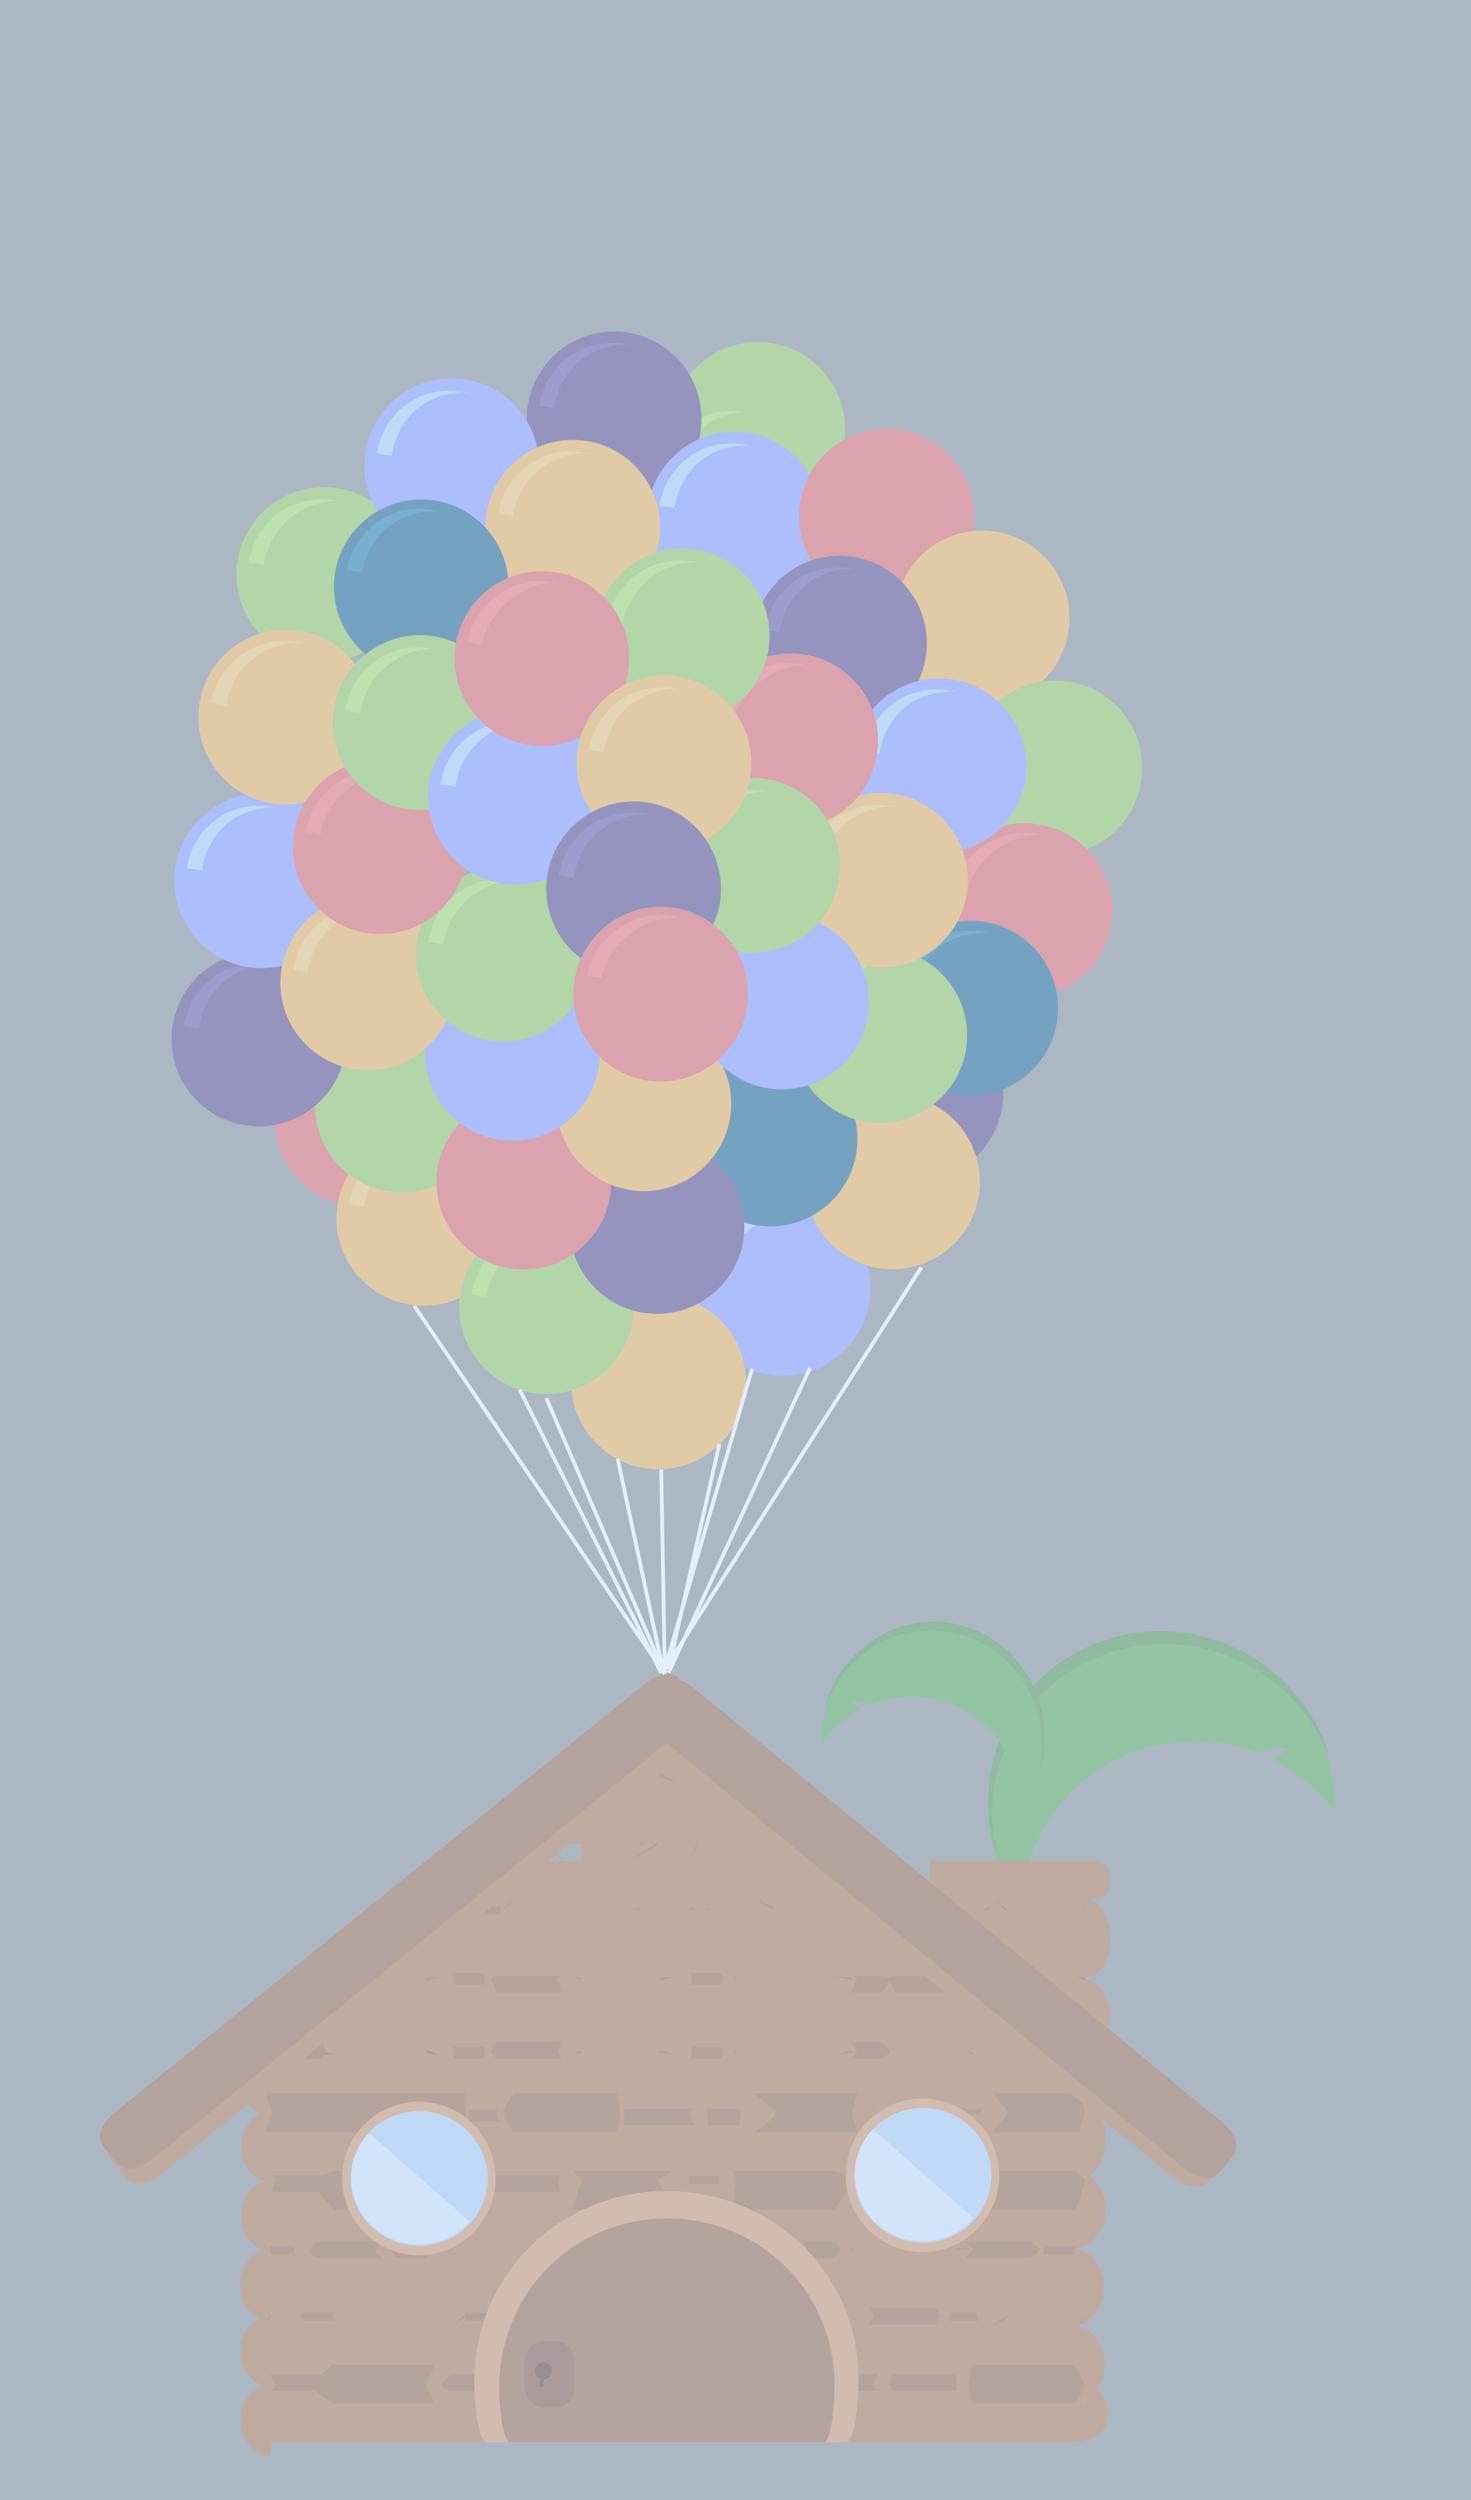 <?xml version="1.0" encoding="utf-8"?>
<!-- Generator: Adobe Illustrator 15.1.0, SVG Export Plug-In . SVG Version: 6.00 Build 0)  -->
<!DOCTYPE svg PUBLIC "-//W3C//DTD SVG 1.1//EN" "http://www.w3.org/Graphics/SVG/1.1/DTD/svg11.dtd">
<svg version="1.1" id="Layer_1" xmlns="http://www.w3.org/2000/svg" xmlns:xlink="http://www.w3.org/1999/xlink" x="0px" y="0px"
	 width="37.963px" height="64.493px" viewBox="0 0 37.963 64.493" enable-background="new 0 0 37.963 64.493" xml:space="preserve">
<rect x="0" y="0" width="37.963" height="64.493" fill="#808080" stroke="none"/>
<circle fill="#492F72" cx="23.638" cy="28.208" r="2.253"/>
<path fill="#5D4191" d="M24.064,26.298c-0.062-0.016-0.129-0.017-0.193-0.026c-1.037-0.151-1.997,0.526-2.166,1.604l0.387,0.057
	C22.259,26.854,23.104,26.255,24.064,26.298z"/>
<circle fill="#EA534C" cx="9.342" cy="28.871" r="2.254"/>
<path fill="#FF6260" d="M9.795,26.952c-0.062-0.017-0.127-0.025-0.191-0.036c-1.037-0.165-2.013,0.554-2.186,1.571l0.386,0.061
	C7.961,27.625,8.834,26.897,9.795,26.952z"/>
<circle fill="#F9AC3D" cx="10.936" cy="31.43" r="2.254"/>
<path fill="#FFC556" d="M11.387,29.519c-0.062-0.016-0.127-0.021-0.192-0.031c-1.036-0.165-2.013,0.558-2.185,1.574l0.386,0.062
	C9.566,30.106,10.426,29.464,11.387,29.519z"/>
<circle fill="#8190FF" cx="20.209" cy="33.235" r="2.254"/>
<path fill="#AECEF4" d="M20.635,31.325c-0.062-0.016-0.128-0.017-0.192-0.026c-1.038-0.152-1.998,0.526-2.166,1.604l0.386,0.057
	C18.83,31.882,19.674,31.282,20.635,31.325z"/>
<circle fill="#F9AC3D" cx="16.994" cy="35.648" r="2.254"/>
<circle fill="#8DC73F" cx="14.104" cy="33.709" r="2.254"/>
<path fill="#A9E250" d="M14.528,31.809c-0.063-0.016-0.13-0.012-0.194-0.021c-1.038-0.152-1.998,0.531-2.166,1.609l0.386,0.057
	C12.705,32.484,13.566,31.766,14.528,31.809z"/>
<circle fill="#8DC73F" cx="19.555" cy="11.077" r="2.254"/>
<path fill="#A9E250" d="M19.279,10.634c-0.054-0.013-0.111-0.01-0.166-0.018c-0.892-0.13-1.717,0.457-1.861,1.382l0.332,0.049
	C17.714,11.214,18.453,10.597,19.279,10.634z"/>
<circle fill="#492F72" cx="15.848" cy="10.806" r="2.255"/>
<path fill="#5D4191" d="M16.275,8.896c-0.063-0.016-0.129-0.017-0.193-0.026c-1.038-0.152-1.998,0.526-2.166,1.604l0.385,0.057
	C14.469,9.453,15.313,8.854,16.275,8.896z"/>
<circle fill="#8DC73F" cx="8.357" cy="14.821" r="2.254"/>
<path fill="#A9E250" d="M8.781,12.921c-0.062-0.016-0.129-0.012-0.194-0.021c-1.038-0.151-1.998,0.532-2.166,1.61l0.386,0.057
	C6.958,13.596,7.82,12.878,8.781,12.921z"/>
<circle fill="#8190FF" cx="18.95" cy="13.392" r="2.254"/>
<path fill="#AECEF4" d="M19.398,11.492c-0.062-0.017-0.128-0.017-0.192-0.027c-1.036-0.165-1.999,0.471-2.187,1.58l0.386,0.061
	C17.592,11.997,18.438,11.437,19.398,11.492z"/>
<circle fill="#EA534C" cx="22.875" cy="13.315" r="2.254"/>
<circle fill="#F9AC3D" cx="25.345" cy="15.942" r="2.254"/>
<circle fill="#8DC73F" cx="27.226" cy="19.806" r="2.254"/>
<circle fill="#F9AC3D" cx="23.034" cy="30.487" r="2.254"/>
<circle fill="#05507A" cx="19.875" cy="29.383" r="2.254"/>
<circle fill="#8DC73F" cx="10.379" cy="28.508" r="2.254"/>
<circle fill="#492F72" cx="16.957" cy="31.639" r="2.254"/>
<circle fill="#EA534C" cx="13.518" cy="30.496" r="2.254"/>
<circle fill="#F9AC3D" cx="16.616" cy="28.474" r="2.254"/>
<circle fill="#492F72" cx="6.68" cy="26.802" r="2.254"/>
<path fill="#5D4191" d="M7.106,24.893c-0.062-0.016-0.128-0.017-0.193-0.026c-1.038-0.152-1.997,0.526-2.165,1.604l0.385,0.057
	C5.301,25.449,6.145,24.85,7.106,24.893z"/>
<circle fill="#8190FF" cx="13.226" cy="27.174" r="2.253"/>
<circle fill="#8190FF" cx="6.753" cy="22.721" r="2.254"/>
<path fill="#AECEF4" d="M7.201,20.832c-0.062-0.017-0.129-0.011-0.194-0.021c-1.036-0.165-2,0.477-2.187,1.585l0.385,0.061
	C5.392,21.348,6.24,20.777,7.201,20.832z"/>
<circle fill="#EA534C" cx="26.449" cy="23.493" r="2.254"/>
<path fill="#FF6260" d="M26.905,21.55c-0.062-0.017-0.124-0.037-0.189-0.048c-1.036-0.164-2.025,0.635-2.183,1.559l0.385,0.062
	C25.061,22.291,25.944,21.495,26.905,21.55z"/>
<circle fill="#F9AC3D" cx="7.375" cy="18.5" r="2.254"/>
<path fill="#FFC556" d="M7.826,16.589c-0.062-0.016-0.127-0.021-0.193-0.031c-1.035-0.165-2.012,0.558-2.184,1.574l0.385,0.062
	C6.006,17.177,6.865,16.535,7.826,16.589z"/>
<circle fill="#8190FF" cx="11.658" cy="12.013" r="2.254"/>
<path fill="#AECEF4" d="M12.104,10.127c-0.062-0.017-0.13-0.009-0.194-0.019c-1.036-0.165-2,0.479-2.188,1.587l0.386,0.061
	C10.295,10.648,11.144,10.073,12.104,10.127z"/>
<circle fill="#492F72" cx="21.667" cy="16.591" r="2.254"/>
<path fill="#5D4191" d="M22.094,14.681c-0.062-0.016-0.129-0.017-0.193-0.026c-1.037-0.152-1.998,0.526-2.166,1.604l0.387,0.057
	C20.288,15.238,21.133,14.638,22.094,14.681z"/>
<circle fill="#8190FF" cx="24.235" cy="19.755" r="2.254"/>
<path fill="#AECEF4" d="M24.686,17.844c-0.062-0.016-0.127-0.021-0.192-0.031c-1.036-0.165-1.998,0.466-2.185,1.575l0.385,0.061
	C22.88,18.339,23.726,17.789,24.686,17.844z"/>
<circle fill="#05507A" cx="25.051" cy="26.007" r="2.254"/>
<path fill="#0A6F9B" d="M25.506,24.071c-0.062-0.016-0.126-0.033-0.191-0.044c-1.035-0.165-2.01,0.546-2.182,1.562l0.385,0.061
	C23.689,24.634,24.545,24.017,25.506,24.071z"/>
<circle fill="#8DC73F" cx="22.705" cy="26.71" r="2.254"/>
<path fill="#A9E250" d="M23.13,24.811c-0.063-0.016-0.128-0.012-0.194-0.021c-1.037-0.152-1.998,0.532-2.166,1.61l0.386,0.056
	C21.308,25.485,22.168,24.768,23.13,24.811z"/>
<circle fill="#F9AC3D" cx="22.724" cy="22.706" r="2.254"/>
<path fill="#FFC556" d="M23.172,20.812c-0.062-0.016-0.129-0.013-0.193-0.023c-1.036-0.165-2,0.475-2.186,1.583l0.385,0.061
	C21.363,21.324,22.211,20.758,23.172,20.812z"/>
<circle fill="#F9AC3D" cx="9.49" cy="25.354" r="2.254"/>
<path fill="#FFC556" d="M9.939,23.456c-0.062-0.016-0.129-0.014-0.194-0.024c-1.036-0.165-1.999,0.473-2.186,1.582l0.386,0.061
	C8.131,23.965,8.979,23.402,9.939,23.456z"/>
<circle fill="#8190FF" cx="20.174" cy="25.847" r="2.254"/>
<path fill="#AECEF4" d="M20.118,23.65c-0.062-0.016-0.128-0.014-0.193-0.025c-1.036-0.164-1.999,0.473-2.186,1.582l0.385,0.062
	C18.311,24.16,19.158,23.596,20.118,23.65z"/>
<circle fill="#EA534C" cx="20.407" cy="19.109" r="2.254"/>
<path fill="#FF6260" d="M20.863,17.17c-0.062-0.017-0.125-0.035-0.19-0.045c-1.036-0.165-2.011,0.544-2.183,1.561l0.385,0.062
	C19.018,17.916,19.902,17.116,20.863,17.17z"/>
<circle fill="#8DC73F" cx="19.425" cy="22.323" r="2.254"/>
<path fill="#A9E250" d="M19.85,20.423c-0.062-0.016-0.128-0.012-0.193-0.021c-1.038-0.152-1.998,0.532-2.166,1.61l0.387,0.057
	C18.027,21.098,18.889,20.381,19.85,20.423z"/>
<circle fill="#8DC73F" cx="12.986" cy="24.614" r="2.254"/>
<path fill="#A9E250" d="M13.411,22.714c-0.062-0.016-0.129-0.012-0.194-0.021c-1.037-0.152-1.998,0.532-2.166,1.61l0.385,0.057
	C11.588,23.389,12.449,22.671,13.411,22.714z"/>
<circle fill="#EA534C" cx="9.812" cy="21.844" r="2.253"/>
<path fill="#FF6260" d="M10.264,19.925c-0.062-0.017-0.127-0.025-0.192-0.035c-1.036-0.165-2.013,0.554-2.184,1.571l0.385,0.061
	C8.429,20.598,9.303,19.871,10.264,19.925z"/>
<circle fill="#F9AC3D" cx="14.781" cy="13.602" r="2.254"/>
<path fill="#FFC556" d="M15.232,11.692c-0.062-0.016-0.128-0.02-0.193-0.03c-1.035-0.165-2.013,0.559-2.185,1.575l0.385,0.061
	C13.411,12.282,14.271,11.638,15.232,11.692z"/>
<circle fill="#8DC73F" cx="17.605" cy="16.4" r="2.255"/>
<path fill="#A9E250" d="M18.029,14.501c-0.062-0.016-0.129-0.012-0.193-0.021c-1.038-0.152-1.998,0.532-2.168,1.609l0.388,0.057
	C16.207,15.175,17.068,14.458,18.029,14.501z"/>
<circle fill="#05507A" cx="10.871" cy="15.139" r="2.254"/>
<path fill="#0A6F9B" d="M11.327,13.195c-0.062-0.017-0.126-0.038-0.189-0.049c-1.036-0.164-2.011,0.542-2.183,1.558l0.386,0.061
	C9.512,13.749,10.366,13.141,11.327,13.195z"/>
<circle fill="#8DC73F" cx="10.842" cy="18.64" r="2.254"/>
<path fill="#A9E250" d="M11.268,16.74c-0.062-0.016-0.129-0.012-0.194-0.021c-1.038-0.151-1.999,0.532-2.166,1.61l0.386,0.057
	C9.444,17.415,10.306,16.697,11.268,16.74z"/>
<circle fill="#8190FF" cx="13.304" cy="20.564" r="2.254"/>
<path fill="#AECEF4" d="M13.73,18.654c-0.062-0.016-0.129-0.017-0.193-0.026c-1.037-0.151-1.997,0.527-2.165,1.604l0.386,0.057
	C11.926,19.211,12.77,18.612,13.73,18.654z"/>
<circle fill="#EA534C" cx="13.984" cy="16.988" r="2.254"/>
<path fill="#FF6260" d="M14.416,15.042c-0.062-0.016-0.125-0.035-0.191-0.044c-1.037-0.152-2.01,0.617-2.162,1.586l0.385,0.057
	C12.584,15.779,13.455,15,14.416,15.042z"/>
<circle fill="#F9AC3D" cx="17.134" cy="19.68" r="2.254"/>
<path fill="#FFC556" d="M17.561,17.775c-0.063-0.016-0.129-0.014-0.194-0.023c-1.038-0.152-1.999,0.529-2.167,1.607l0.387,0.057
	C15.754,18.338,16.598,17.733,17.561,17.775z"/>
<circle fill="#492F72" cx="16.353" cy="22.927" r="2.254"/>
<path fill="#5D4191" d="M16.779,21.017C16.717,21.001,16.65,21,16.586,20.99c-1.037-0.151-1.997,0.527-2.165,1.604l0.386,0.057
	C14.974,21.573,15.818,20.974,16.779,21.017z"/>
<circle fill="#EA534C" cx="17.05" cy="25.645" r="2.254"/>
<path fill="#FF6260" d="M17.509,23.682c-0.062-0.016-0.124-0.047-0.188-0.057c-1.035-0.165-2.023,0.625-2.18,1.549l0.385,0.061
	C15.668,24.403,16.548,23.628,17.509,23.682z"/>
<line fill="none" stroke="#FFFFFF" stroke-width="0.098" x1="10.693" y1="33.692" x2="17.158" y2="43.187"/>
<line fill="none" stroke="#FFFFFF" stroke-width="0.098" x1="14.098" y1="36.065" x2="17.064" y2="42.968"/>
<line fill="none" stroke="#FFFFFF" stroke-width="0.098" x1="17.064" y1="37.908" x2="17.158" y2="43.155"/>
<line fill="none" stroke="#FFFFFF" stroke-width="0.098" x1="20.906" y1="35.285" x2="17.252" y2="43.155"/>
<line fill="none" stroke="#FFFFFF" stroke-width="0.098" x1="23.779" y1="32.692" x2="17.158" y2="43.062"/>
<line fill="none" stroke="#FFFFFF" stroke-width="0.098" x1="13.411" y1="35.848" x2="17.064" y2="43.155"/>
<line fill="none" stroke="#FFFFFF" stroke-width="0.098" x1="18.564" y1="37.252" x2="17.252" y2="43.062"/>
<line fill="none" stroke="#FFFFFF" stroke-width="0.098" x1="19.407" y1="35.316" x2="17.127" y2="43.155"/>
<line fill="none" stroke="#FFFFFF" stroke-width="0.098" x1="15.94" y1="37.627" x2="17.127" y2="43.155"/>
<g>
	<path fill="#47A036" d="M33.041,43.326c0.975,0.926,1.445,2.181,1.404,3.42c-0.154-0.207-0.328-0.405-0.521-0.59
		c-0.328-0.312-0.691-0.564-1.075-0.758c0.071-0.067,0.151-0.127,0.241-0.177c0.059-0.032,0.118-0.059,0.178-0.079
		c-0.268-0.092-0.575-0.076-0.855,0.062c-1.637-0.621-3.551-0.251-4.824,1.09c-0.78,0.82-1.184,1.861-1.219,2.914
		c-1.275-1.721-1.179-4.15,0.337-5.744C28.404,41.677,31.241,41.615,33.041,43.326z"/>
	<path fill="#3F8930" d="M31.936,42.823c-2.265-1.032-4.924-0.064-5.938,2.161c-0.436,0.956-0.496,1.988-0.244,2.938
		c-0.363-1.036-0.346-2.201,0.142-3.271c1.014-2.226,3.671-3.193,5.938-2.161c1.226,0.559,2.084,1.587,2.455,2.767
		c-0.007-0.005-0.015-0.011-0.023-0.016C33.846,44.209,33.04,43.326,31.936,42.823z"/>
	<path fill="#47A036" d="M22.096,42.684c-0.629,0.631-0.934,1.485-0.906,2.329c0.1-0.142,0.212-0.275,0.337-0.401
		c0.212-0.212,0.446-0.385,0.692-0.517c-0.045-0.046-0.097-0.086-0.155-0.12c-0.037-0.021-0.075-0.039-0.114-0.055
		c0.173-0.062,0.371-0.051,0.553,0.043c1.057-0.422,2.292-0.17,3.113,0.742c0.504,0.559,0.765,1.268,0.787,1.984
		c0.823-1.171,0.76-2.825-0.218-3.911C25.088,41.561,23.258,41.52,22.096,42.684z"/>
	<path fill="#3F8930" d="M22.809,42.342c1.463-0.703,3.179-0.045,3.833,1.471c0.281,0.651,0.319,1.355,0.157,2.002
		c0.235-0.707,0.223-1.5-0.092-2.229c-0.653-1.516-2.369-2.174-3.832-1.471c-0.791,0.38-1.346,1.08-1.585,1.884
		c0.005-0.004,0.01-0.007,0.015-0.011C21.576,43.285,22.097,42.684,22.809,42.342z"/>
	<path fill="#AB652D" d="M28.041,48C28.031,48,28,48,28,48l0,0h-4v0.902l-0.131-0.062L22.759,48H12v-0.436
		c0-0.01-0.135-0.015-0.172-0.015c-0.34,0-0.637,0.409-0.637,0.914s0.309,0.914,0.646,0.914c0.037,0,0.162-0.005,0.162-0.015V50h16
		v-1c0,0,0.033,0,0.043,0c0.338,0,0.609,0.001,0.609-0.5S28.38,48,28.041,48z"/>
	<g>
		<path fill="#AB652D" d="M20.355,48l-2.156-3H15v0.357c-1-0.011-0.297-0.017-0.326-0.017c-0.275,0-0.6,0.501-0.6,1.118
			s0.373,1.117,0.649,1.117c0.028,0-0.724-0.006,0.276-0.017V48H20.355z"/>
	</g>
	<path fill="#AB652D" d="M7.002,54.455C7.049,54.455,7,54.461,7,54.47V54h21l0,0c0,0-0.271,0-0.26,0
		c0.432,0,0.797,0.641,0.797,1.142s-0.211,1.025-0.643,1.025c-0.012,0,0.105,0.116,0.105,0.116V57H7v-0.73
		c0,0.009,0.049,0.015,0.002,0.015c-0.432,0-0.783-0.409-0.783-0.915C6.219,54.865,6.57,54.455,7.002,54.455z"/>
	<path fill="#AB652D" d="M7.002,56.243C7.049,56.243,7,56.248,7,56.257V56h21l0,0c0,0-0.271,0-0.26,0c0.432,0,0.797,0.499,0.797,1
		s-0.373,1-0.805,1C27.721,58,28,58,28,58l0,0H7v0.057c0,0.01,0.049,0.015,0.002,0.015c-0.432,0-0.783-0.409-0.783-0.914
		S6.57,56.243,7.002,56.243z"/>
	<path fill="#AB652D" d="M6.985,52.75C7.031,52.75,7,52.754,7,52.764V53h21l0,0c0,0-0.289,0-0.277,0
		c0.433,0,0.789,0.287,0.789,0.789c0,0.501-0.197,0.848-0.631,0.848c-0.012,0,0.119-0.06,0.119-0.061V55H7v-0.437
		c0,0.009,0.031,0.015-0.015,0.015c-0.432,0-0.784-0.41-0.784-0.914C6.201,53.158,6.554,52.75,6.985,52.75z"/>
	<path fill="#935227" d="M25,56.261C25,56.31,25.105,57,25.137,57h2.609C27.777,57,28,56.31,28,56.261v-0.022
		C28,56.19,27.777,56,27.746,56h-2.609C25.105,56,25,56.19,25,56.238V56.261z"/>
	<path fill="#935227" d="M22.965,56.261c0,0.049,0.087,0.278,0.106,0.278h1.649c0.02,0-0.043-0.229-0.043-0.278v-0.022
		c0-0.048,0.062-0.128,0.043-0.128h-1.649c-0.02,0-0.106,0.08-0.106,0.128V56.261z"/>
	<path fill="#935227" d="M22.108,56.261c0,0.049-0.182,0.278-0.173,0.278h0.772c0.009,0,0.257-0.229,0.257-0.278v-0.022
		c0-0.048-0.248-0.128-0.257-0.128h-0.772c-0.009,0,0.173,0.08,0.173,0.128V56.261z"/>
	<path fill="#935227" d="M19,56.261C19,56.31,18.891,57,18.922,57h2.609C21.562,57,22,56.31,22,56.261v-0.022
		C22,56.19,21.562,56,21.531,56h-2.609C18.891,56,19,56.19,19,56.238V56.261z"/>
	<path fill="#935227" d="M17.762,56.261c0,0.049,0.021,0.075,0.031,0.075h0.771c0,0,0.004-0.026,0.004-0.075v-0.022
		c0-0.048,0.006-0.104,0.006-0.104h-0.781c-0.01,0-0.031,0.056-0.031,0.104V56.261z"/>
	<path fill="#935227" d="M15,56.261C15,56.31,14.747,57,14.777,57h2.61C17.418,57,17,56.31,17,56.261v-0.022
		C17,56.19,17.418,56,17.388,56h-2.61C14.747,56,15,56.19,15,56.238V56.261z"/>
	<path fill="#935227" d="M12.684,56.261c0,0.049,0.09,0.278,0.11,0.278h1.648c0.021,0-0.045-0.229-0.045-0.278v-0.022
		c0-0.048,0.065-0.128,0.045-0.128h-1.648c-0.021,0-0.11,0.08-0.11,0.128V56.261z"/>
	<path fill="#935227" d="M11.398,56.261c0,0.049,0.251,0.278,0.26,0.278h0.772c0.009,0,0.253-0.229,0.253-0.278v-0.022
		c0-0.048-0.244-0.128-0.253-0.128h-0.772c-0.009,0-0.26,0.08-0.26,0.128V56.261z"/>
	<path fill="#935227" d="M8,56.261C8,56.31,8.613,57,8.644,57h2.61C11.285,57,11,56.31,11,56.261v-0.022
		C11,56.19,11.285,56,11.254,56h-2.61C8.613,56,8,56.19,8,56.238V56.261z"/>
	<path fill="#935227" d="M7.115,56.221c0,0.048-0.123,0.318-0.102,0.318h1.838c0.023,0-0.022-0.271-0.022-0.318v-0.022
		c0-0.049,0.046-0.088,0.022-0.088H7.014c-0.021,0,0.102,0.039,0.102,0.088V56.221z"/>
	<path fill="#935227" d="M9,54.499C9,54.396,9.101,54,9.074,54H6.85C6.823,54,7,54.396,7,54.499v0.048C7,54.65,6.823,55,6.85,55
		h2.225C9.101,55,9,54.65,9,54.547V54.499z"/>
	<path fill="#935227" d="M8.688,54.499c0-0.104-0.009-0.078-0.019-0.078H7.889c-0.009,0-0.006-0.025-0.006,0.078v0.048
		c0,0.104-0.003,0.177,0.006,0.177H8.67c0.01,0,0.019-0.073,0.019-0.177V54.499z"/>
	<path fill="#935227" d="M12,54.499C12,54.396,12,54,12,54H9.079C9.048,54,9,54.396,9,54.499v0.048C9,54.65,9.048,55,9.079,55H12
		c0,0,0-0.35,0-0.453V54.499z"/>
	<path fill="#935227" d="M12.822,54.499c0-0.104,0.049-0.078,0.039-0.078H12.08c-0.01,0,0.035-0.025,0.035,0.078v0.048
		c0,0.104-0.045,0.177-0.035,0.177h0.781c0.01,0-0.039-0.073-0.039-0.177V54.499z"/>
	<path fill="#935227" d="M16,54.499C16,54.396,15.941,54,15.91,54h-2.64C13.239,54,13,54.396,13,54.499v0.048
		C13,54.65,13.239,55,13.271,55h2.64c0.031,0,0.09-0.35,0.09-0.453V54.499z"/>
	<path fill="#935227" d="M17.824,54.499c0-0.104,0.113-0.103,0.094-0.103h-1.807c0,0,0-0.001,0,0.103v0.048c0,0.104,0,0.278,0,0.278
		h1.807c0.02,0-0.094-0.175-0.094-0.278V54.499z"/>
	<path fill="#935227" d="M19.109,54.499c0-0.104-0.033-0.103-0.043-0.103h-0.781c-0.01,0-0.033-0.001-0.033,0.103v0.048
		c0,0.104,0.023,0.278,0.033,0.278h0.781c0.01,0,0.043-0.175,0.043-0.278V54.499z"/>
	<path fill="#935227" d="M22,54.499C22,54.396,22.146,54,22.115,54h-2.641C19.444,54,20,54.396,20,54.499v0.048
		C20,54.65,19.444,55,19.475,55h2.641C22.146,55,22,54.65,22,54.547V54.499z"/>
	<path fill="#935227" d="M24.25,54.438c0-0.049-0.066-0.041-0.086-0.041h-1.669c-0.02,0,0.04-0.008,0.04,0.041v0.022
		c0,0.049-0.06-0.063-0.04-0.063h1.669c0.02,0,0.086,0.112,0.086,0.063V54.438z"/>
	<path fill="#935227" d="M25.321,54.438c0-0.049,0-0.017-0.009-0.017h-0.781c-0.01,0-0.016-0.032-0.016,0.017v0.022
		c0,0.049,0.006,0.062,0.016,0.062h0.781c0.009,0,0.009-0.013,0.009-0.062V54.438z"/>
	<path fill="#935227" d="M28,54.479C28,54.43,27.862,54,27.837,54H25.63C25.604,54,26,54.43,26,54.479V54.5
		c0,0.049-0.396,0.5-0.37,0.5h2.207C27.862,55,28,54.549,28,54.5V54.479z"/>
	<path fill="#AB652D" d="M6.985,59.736C7.031,59.736,7,59.741,7,59.751V60h21l0,0c0,0-0.289,0-0.277,0c0.433,0,0.789,0.499,0.789,1
		s-0.359,1-0.793,1C27.708,62,28,62,28,62l0,0H7v-0.449c0,0.009,0.031,0.014-0.015,0.014c-0.432,0-0.784-0.409-0.784-0.914
		C6.201,60.146,6.554,59.736,6.985,59.736z"/>
	<path fill="#AB652D" d="M6.985,61.523C7.031,61.523,7,61.529,7,61.538V62h21v-0.461c0-0.001-0.127-0.002-0.115-0.002
		c0.432,0,0.708,0.23,0.708,0.731S28.152,63,27.719,63C27.708,63,28,63,28,63l0,0H7v0.338c0,0.01,0.031,0.014-0.015,0.014
		c-0.432,0-0.784-0.408-0.784-0.914C6.201,61.934,6.554,61.523,6.985,61.523z"/>
	<path fill="#AB652D" d="M6.969,58.03C7.016,58.03,7,58.035,7,58.045V58h21l0,0c0,0-0.307,0-0.295,0c0.433,0,0.781,0.499,0.781,1
		s-0.348,1-0.779,1C27.695,60,28,60,28,60l0,0H7v-0.155c0,0.009,0.016,0.014-0.031,0.014c-0.434,0-0.783-0.409-0.783-0.914
		S6.535,58.03,6.969,58.03z"/>
	<path fill="#935227" d="M25,61.542C25,61.591,25.064,62,25.096,62h2.61C27.737,62,28,61.591,28,61.542V61.52
		c0-0.049-0.263-0.52-0.294-0.52h-2.61C25.064,61,25,61.471,25,61.52V61.542z"/>
	<path fill="#935227" d="M22.965,61.542c0,0.049,0.046,0.138,0.065,0.138h1.649c0.02,0-0.002-0.089-0.002-0.138V61.52
		c0-0.049,0.021-0.269,0.002-0.269H23.03c-0.02,0-0.065,0.22-0.065,0.269V61.542z"/>
	<path fill="#935227" d="M21.68,61.542c0,0.049,0.205,0.138,0.215,0.138h0.773c0.009,0-0.133-0.089-0.133-0.138V61.52
		c0-0.049,0.142-0.269,0.133-0.269h-0.773c-0.01,0-0.215,0.22-0.215,0.269V61.542z"/>
	<path fill="#935227" d="M19,61.542C19,61.591,18.85,62,18.881,62h2.609c0.031,0,0.51-0.409,0.51-0.458V61.52
		c0-0.049-0.479-0.52-0.51-0.52h-2.609C18.85,61,19,61.471,19,61.52V61.542z"/>
	<path fill="#935227" d="M17.762,61.542c0,0.049-0.02,0.036-0.01,0.036h0.771c0.01,0,0.045,0.013,0.045-0.036V61.52
		c0-0.049-0.035-0.143-0.045-0.143h-0.771c-0.01,0,0.01,0.094,0.01,0.143V61.542z"/>
	<path fill="#935227" d="M15,61.542C15,61.591,15,62,15,62h2.348C17.378,62,17,61.591,17,61.542V61.52
		c0-0.049,0.378-0.52,0.348-0.52H15c0,0,0,0.471,0,0.52V61.542z"/>
	<path fill="#935227" d="M12.684,61.542c0,0.049,0.05,0.138,0.068,0.138h1.65c0.02,0-0.005-0.089-0.005-0.138V61.52
		c0-0.049,0.024-0.269,0.005-0.269h-1.65c-0.019,0-0.068,0.22-0.068,0.269V61.542z"/>
	<path fill="#935227" d="M11.398,61.542c0,0.049,0.21,0.138,0.219,0.138h0.772c0.009,0-0.134-0.089-0.134-0.138V61.52
		c0-0.049,0.143-0.269,0.134-0.269h-0.772c-0.009,0-0.219,0.22-0.219,0.269V61.542z"/>
	<path fill="#935227" d="M8,61.542C8,61.591,8.572,62,8.604,62h2.609C11.244,62,11,61.591,11,61.542V61.52
		c0-0.049,0.244-0.52,0.213-0.52H8.604C8.572,61,8,61.471,8,61.52V61.542z"/>
	<path fill="#935227" d="M7.115,61.542c0,0.049-0.151,0.138-0.137,0.138h1.258c0.016,0,0.164-0.089,0.164-0.138V61.52
		c0-0.049-0.148-0.269-0.164-0.269H6.979c-0.015,0,0.137,0.22,0.137,0.269V61.542z"/>
	<path fill="#935227" d="M9,59.719C9,59.67,9.066,60,9.039,60H6.814C6.789,60,7,59.67,7,59.719v0.021C7,59.789,6.789,60,6.814,60
		h2.225C9.066,60,9,59.789,9,59.74V59.719z"/>
	<path fill="#935227" d="M8.588,59.719c0-0.049,0.051-0.056,0.042-0.056H7.848c-0.009,0-0.066,0.007-0.066,0.056v0.021
		c0,0.049,0.058,0.124,0.066,0.124H8.63c0.009,0-0.042-0.075-0.042-0.124V59.719z"/>
	<path fill="#935227" d="M12,59.719C12,59.67,11.71,60,11.679,60h-2.64C9.008,60,9,59.67,9,59.719v0.021C9,59.789,9.008,60,9.039,60
		h2.64C11.71,60,12,59.789,12,59.74V59.719z"/>
	<path fill="#935227" d="M12.822,59.719c0-0.049,0.008-0.056-0.002-0.056h-0.78c-0.01,0-0.024,0.007-0.024,0.056v0.021
		c0,0.049,0.015,0.124,0.024,0.124h0.78c0.01,0,0.002-0.075,0.002-0.124V59.719z"/>
	<path fill="#935227" d="M16,59.719C16,59.67,15.901,60,15.869,60H13.23C13.199,60,13,59.67,13,59.719v0.021
		c0,0.049,0.199,0.26,0.23,0.26h2.639C15.901,60,16,59.789,16,59.74V59.719z"/>
	<path fill="#935227" d="M17.824,59.719c0-0.049,0.072-0.182,0.053-0.182h-1.668c-0.02,0-0.098,0.133-0.098,0.182v0.021
		c0,0.049,0.078,0.226,0.098,0.226h1.668c0.02,0-0.053-0.177-0.053-0.226V59.719z"/>
	<path fill="#935227" d="M19.109,59.719c0-0.049-0.074-0.182-0.084-0.182h-0.781c0,0,0.008,0.133,0.008,0.182v0.021
		c0,0.049-0.018,0.226-0.018,0.226h0.791c0.01,0,0.084-0.177,0.084-0.226V59.719z"/>
	<path fill="#935227" d="M22,59.719C22,59.67,22.105,60,22.074,60h-2.641C19.402,60,20,59.67,20,59.719v0.021
		c0,0.049-0.598,0.26-0.566,0.26h2.641C22.105,60,22,59.789,22,59.74V59.719z"/>
	<path fill="#935227" d="M24.25,59.719c0-0.049-0.107-0.182-0.127-0.182h-1.669c-0.019,0,0.081,0.133,0.081,0.182v0.021
		c0,0.049-0.1,0.226-0.081,0.226h1.669c0.02,0,0.127-0.177,0.127-0.226V59.719z"/>
	<path fill="#935227" d="M25.221,59.719c0-0.049,0.061-0.056,0.051-0.056H24.49c-0.01,0,0.025,0.007,0.025,0.056v0.021
		c0,0.049-0.035,0.124-0.025,0.124h0.781c0.01,0-0.051-0.075-0.051-0.124V59.719z"/>
	<path fill="#935227" d="M28,59.76c0-0.049-0.178,0.24-0.203,0.24h-2.208C25.562,60,26,59.711,26,59.76v0.021
		C26,59.83,25.562,60,25.589,60h2.208C27.822,60,28,59.83,28,59.781V59.76z"/>
	<path fill="#935227" d="M14,58.013C14,57.964,14.115,58,14.086,58h-2.641C11.414,58,11,57.964,11,58.013v0.022
		C11,58.083,11.414,58,11.445,58h2.641C14.115,58,14,58.084,14,58.035V58.013z"/>
	<path fill="#935227" d="M16.111,58.013c0-0.049,0.082-0.188,0.062-0.188h-1.668c-0.02,0-0.108,0.14-0.108,0.188v0.022
		c0,0.048,0.089,0.217,0.108,0.217h1.668c0.02,0-0.062-0.169-0.062-0.217V58.013z"/>
	<path fill="#935227" d="M17.396,58.013c0-0.049-0.064-0.188-0.074-0.188h-0.781c-0.01,0-0.002,0.14-0.002,0.188v0.022
		c0,0.048-0.008,0.217,0.002,0.217h0.781c0.01,0,0.074-0.168,0.074-0.217V58.013z"/>
	<path fill="#935227" d="M20,58.013C20,57.964,20.402,58,20.372,58H17.73C17.701,58,18,57.964,18,58.013v0.022
		C18,58.083,17.701,58,17.73,58h2.642C20.402,58,20,58.083,20,58.035V58.013z"/>
	<path fill="#935227" d="M21.68,58.013c0-0.049-0.156-0.188-0.166-0.188h-0.781c-0.009,0,0.091,0.14,0.091,0.188v0.022
		c0,0.048-0.1,0.217-0.091,0.217h0.781c0.01,0,0.166-0.169,0.166-0.217V58.013z"/>
	<path fill="#935227" d="M25,58.013C25,57.964,24.595,58,24.563,58h-2.641C21.893,58,22,57.964,22,58.013v0.022
		C22,58.083,21.893,58,21.923,58h2.641C24.595,58,25,58.083,25,58.035V58.013z"/>
	<path fill="#935227" d="M26.82,58.013c0-0.049-0.23-0.188-0.25-0.188h-1.668c-0.02,0,0.204,0.14,0.204,0.188v0.022
		c0,0.048-0.224,0.217-0.204,0.217h1.668c0.02,0,0.25-0.169,0.25-0.217V58.013z"/>
	<path fill="#935227" d="M27.741,58.013c0-0.049-0.013-0.063-0.022-0.063h-0.781c-0.009,0-0.004,0.015-0.004,0.063v0.022
		c0,0.049-0.005,0.115,0.004,0.115h0.781c0.01,0,0.022-0.067,0.022-0.115V58.013z"/>
	<path fill="#935227" d="M7.58,58.054c0-0.049,0.041-0.104,0.034-0.104H6.956c-0.009,0,0.019,0.056,0.019,0.104v0.021
		c0,0.049-0.027,0.075-0.019,0.075h0.658c0.007,0-0.034-0.026-0.034-0.075V58.054z"/>
	<path fill="#935227" d="M9.686,58.054c0-0.049,0.208-0.229,0.189-0.229H8.206c-0.021,0-0.233,0.181-0.233,0.229v0.021
		c0,0.049,0.213,0.177,0.233,0.177h1.669c0.019,0-0.189-0.128-0.189-0.177V58.054z"/>
	<path fill="#935227" d="M10.971,58.054c0-0.049,0.061-0.229,0.053-0.229h-0.782c-0.009,0-0.127,0.181-0.127,0.229v0.021
		c0,0.049,0.118,0.177,0.127,0.177h0.782c0.008,0-0.053-0.128-0.053-0.177V58.054z"/>
	<circle fill="#D58C4F" cx="23.807" cy="56.115" r="1.98"/>
	<ellipse fill="#AECEF4" cx="23.818" cy="56.115" rx="1.768" ry="1.737"/>
	<path fill="#D7E7FB" d="M22.527,54.922l2.586,2.294c-0.318,0.364-0.788,0.596-1.312,0.596c-0.959,0-1.736-0.771-1.736-1.72
		C22.064,55.64,22.24,55.229,22.527,54.922z"/>
	<circle fill="#D58C4F" cx="10.809" cy="56.197" r="1.98"/>
	<ellipse fill="#AECEF4" cx="10.818" cy="56.197" rx="1.768" ry="1.736"/>
	<path fill="#D7E7FB" d="M9.527,55.031l2.587,2.271c-0.318,0.361-0.788,0.59-1.313,0.59c-0.959,0-1.735-0.763-1.735-1.704
		C9.065,55.741,9.241,55.335,9.527,55.031z"/>
	<path fill="#935227" d="M17.862,45.78c0,0.049,0.002,0.072,0.011,0.072h0.773c0.009,0,0.021-0.023,0.021-0.072v-0.022
		c0-0.048-0.013-0.107-0.021-0.107h-0.773c-0.009,0-0.011,0.06-0.011,0.107V45.78z"/>
	<path fill="#935227" d="M15,45.78c0,0.049-0.172,0.22-0.141,0.22h2.609C17.5,46,17,45.829,17,45.78v-0.022
		C17,45.71,17.5,46,17.469,46h-2.609C14.828,46,15,45.71,15,45.758V45.78z"/>
	<path fill="#935227" d="M17.824,43.957c0-0.049,0.193-0.27,0.175-0.27H16.33c-0.02,0,0.209,0.221,0.209,0.27v0.022
		c0,0.049-0.229,0.137-0.209,0.137h1.669c0.019,0-0.175-0.088-0.175-0.137V43.957z"/>
	<path fill="#AB652D" d="M9.766,49.256c0.041,0,0.234,0.005,0.234,0.014V49h18l0,0c0,0,0.011,0,0.021,0c0.383,0,0.636,0.499,0.636,1
		s-0.225,1-0.608,1C28.04,51,28,51,28,51l0,0H10v0.07c0,0.009-0.193,0.014-0.234,0.014c-0.382,0-0.692-0.409-0.692-0.914
		S9.384,49.256,9.766,49.256z"/>
	<path fill="#AB652D" d="M7.676,51.043C7.721,51.043,8,51.049,8,51.058V51h20v0.059c0,0-0.08-0.002-0.07-0.002
		c0.428,0,0.721,0.471,0.721,0.972S28.181,53,27.754,53C27.743,53,28,53,28,53l0,0H8v-0.143c0,0.009-0.279,0.014-0.324,0.014
		c-0.428,0-0.773-0.408-0.773-0.914C6.902,51.452,7.248,51.043,7.676,51.043z"/>
	<path fill="#935227" d="M25,51.061C25,51.109,25.146,51,25.178,51h2.609C27.818,51,28,51.109,28,51.061v-0.021
		C28,50.99,27.818,51,27.787,51h-2.609C25.146,51,25,50.99,25,51.039V51.061z"/>
	<path fill="#935227" d="M22.965,51.061c0,0.049,0.127,0.338,0.146,0.338h1.649c0.02,0-0.083-0.289-0.083-0.338v-0.021
		c0-0.049,0.103-0.068,0.083-0.068h-1.649c-0.02,0-0.146,0.02-0.146,0.068V51.061z"/>
	<path fill="#935227" d="M22.108,51.061c0,0.049-0.142,0.338-0.132,0.338h0.771c0.01,0,0.217-0.289,0.217-0.338v-0.021
		c0-0.049-0.207-0.068-0.217-0.068h-0.771c-0.01,0,0.132,0.02,0.132,0.068V51.061z"/>
	<path fill="#935227" d="M19,51.061C19,51.109,18.932,51,18.962,51h2.61C21.602,51,22,51.109,22,51.061v-0.021
		C22,50.99,21.602,51,21.572,51h-2.61C18.932,51,19,50.99,19,51.039V51.061z"/>
	<path fill="#935227" d="M17.862,51.061c0,0.049-0.039,0.135-0.029,0.135h0.772c0,0,0.062-0.086,0.062-0.135v-0.021
		c0-0.049-0.054-0.146-0.054-0.146h-0.781c-0.01,0,0.029,0.098,0.029,0.146V51.061z"/>
	<path fill="#935227" d="M15,51.061C15,51.109,14.787,51,14.818,51h2.61C17.459,51,17,51.109,17,51.061v-0.021
		C17,50.99,17.459,51,17.429,51h-2.61C14.787,51,15,50.99,15,51.039V51.061z"/>
	<path fill="#935227" d="M12.684,51.061c0,0.049,0.131,0.338,0.15,0.338h1.648c0.02,0-0.085-0.289-0.085-0.338v-0.021
		c0-0.049,0.104-0.068,0.085-0.068h-1.648c-0.02,0-0.15,0.02-0.15,0.068V51.061z"/>
	<path fill="#935227" d="M11.713,51.061c0,0.049-0.023,0.135-0.015,0.135h0.772c0.01,0,0.049-0.086,0.049-0.135v-0.021
		c0-0.049-0.039-0.146-0.049-0.146h-0.772c-0.009,0,0.015,0.098,0.015,0.146V51.061z"/>
	<path fill="#935227" d="M8,51.061C8,51.109,8.652,51,8.685,51h2.61C11.325,51,11,51.109,11,51.061v-0.021
		C11,50.99,11.325,51,11.295,51h-2.61C8.652,51,8,50.99,8,51.039V51.061z"/>
	<path fill="#935227" d="M12.923,49.238c0-0.049-0.011-0.059-0.021-0.059h-0.781c-0.01,0-0.006,0.01-0.006,0.059v0.021
		c0,0.049-0.004,0.121,0.006,0.121h0.781c0.01,0,0.021-0.072,0.021-0.121V49.238z"/>
	<path fill="#935227" d="M16,49.238C16,49.189,15.982,49,15.951,49h-2.641C13.279,49,13,49.189,13,49.238v0.021
		c0,0.049,0.279-0.26,0.311-0.26h2.641C15.982,49,16,49.309,16,49.26V49.238z"/>
	<path fill="#935227" d="M17.824,49.238c0-0.049,0.154,0.019,0.134,0.019H16.29c-0.02,0,0.249-0.067,0.249-0.019v0.021
		c0,0.049-0.269-0.003-0.249-0.003h1.668c0.021,0-0.134,0.052-0.134,0.003V49.238z"/>
	<path fill="#935227" d="M19.109,49.238c0-0.049,0.006,0.019-0.002,0.019h-0.781c-0.01,0-0.074-0.067-0.074-0.019v0.021
		c0,0.049,0.064-0.003,0.074-0.003h0.781c0.008,0,0.002,0.052,0.002,0.003V49.238z"/>
	<path fill="#935227" d="M22,49.238C22,49.189,22.188,49,22.156,49h-2.641C19.484,49,20,49.189,20,49.238v0.021
		c0,0.049-0.516-0.26-0.484-0.26h2.641C22.188,49,22,49.309,22,49.26V49.238z"/>
	<path fill="#935227" d="M24.25,49.238c0-0.049-0.026,0.019-0.046,0.019h-1.669c-0.019,0,0-0.067,0-0.019v0.021
		c0,0.049-0.019-0.003,0-0.003h1.669c0.02,0,0.046,0.052,0.046,0.003V49.238z"/>
	<path fill="#935227" d="M25.535,49.238c0-0.049-0.174,0.019-0.184,0.019h-0.78c-0.009,0,0.106-0.067,0.106-0.019v0.021
		c0,0.049-0.115-0.003-0.106-0.003h0.78c0.011,0,0.184,0.052,0.184,0.003V49.238z"/>
	<path fill="#935227" d="M28,49.279C28,49.23,27.902,49,27.878,49H25.67C25.645,49,26,49.23,26,49.279v0.021
		C26,49.35,25.645,49,25.67,49h2.208C27.902,49,28,49.35,28,49.301V49.279z"/>
	<path fill="#935227" d="M17,47.532C17,47.483,16.275,48,16.256,48h-1.669C14.566,48,14,47.483,14,47.532v0.022
		C14,47.603,14.566,48,14.587,48h1.669C16.275,48,17,47.603,17,47.555V47.532z"/>
	<path fill="#935227" d="M17.396,47.532c0-0.049,0.018,0.011,0.008,0.011h-0.781c-0.01,0-0.084-0.06-0.084-0.011v0.022
		c0,0.048,0.074-0.012,0.084-0.012h0.781c0.01,0-0.008,0.06-0.008,0.012V47.532z"/>
	<path fill="#935227" d="M20,47.532C20,47.483,20.484,48,20.453,48h-2.64C17.781,48,18,47.483,18,47.532v0.022
		C18,47.603,17.781,48,17.813,48h2.64C20.484,48,20,47.603,20,47.555V47.532z"/>
	<path fill="#935227" d="M21.68,47.532c0-0.049-0.075,0.011-0.084,0.011h-0.782c0,0,0.01-0.06,0.01-0.011v0.022
		c0,0.048-0.019-0.012-0.019-0.012h0.791c0.009,0,0.084,0.06,0.084,0.012V47.532z"/>
	<path fill="#935227" d="M25,52.93c0,0.049,0.146,0.07,0.178,0.07h2.609C27.818,53,28,52.979,28,52.93v-0.021
		C28,52.859,27.818,53,27.787,53h-2.609C25.146,53,25,52.859,25,52.908V52.93z"/>
	<polygon fill="#723C1F" points="27,53 27,53 23,53 23,53 23,53 23,53 27,53 27,53 	"/>
	<path fill="#935227" d="M22.108,52.93c0,0.049-0.142,0.182-0.132,0.182h0.771c0.01,0,0.217-0.133,0.217-0.182v-0.021
		c0-0.049-0.207-0.225-0.217-0.225h-0.771c-0.01,0,0.132,0.176,0.132,0.225V52.93z"/>
	<path fill="#935227" d="M19,52.93c0,0.049-0.068,0.07-0.038,0.07h2.61C21.602,53,22,52.979,22,52.93v-0.021
		C22,52.859,21.602,53,21.572,53h-2.61C18.932,53,19,52.859,19,52.908V52.93z"/>
	<path fill="#935227" d="M17.862,52.93c0,0.049-0.039,0.181-0.029,0.181h0.772c0,0,0.062-0.132,0.062-0.181v-0.021
		c0-0.049-0.054-0.1-0.054-0.1h-0.781c-0.01,0,0.029,0.051,0.029,0.1V52.93z"/>
	<path fill="#935227" d="M15,52.93c0,0.049-0.213,0.07-0.182,0.07h2.61C17.459,53,17,52.979,17,52.93v-0.021
		C17,52.859,17.459,53,17.429,53h-2.61C14.787,53,15,52.859,15,52.908V52.93z"/>
	<path fill="#935227" d="M12.684,52.93c0,0.049,0.131,0.182,0.15,0.182h1.648c0.02,0-0.085-0.133-0.085-0.182v-0.021
		c0-0.049,0.104-0.225,0.085-0.225h-1.648c-0.02,0-0.15,0.176-0.15,0.225V52.93z"/>
	<path fill="#935227" d="M11.713,52.93c0,0.049-0.023,0.181-0.015,0.181h0.772c0.01,0,0.049-0.132,0.049-0.181v-0.021
		c0-0.049-0.039-0.1-0.049-0.1h-0.772c-0.009,0,0.015,0.051,0.015,0.1V52.93z"/>
	<path fill="#723C1F" d="M8,52.93C8,52.979,8.652,53,8.685,53h2.61C11.325,53,11,52.979,11,52.93v-0.021
		C11,52.859,11.325,53,11.295,53h-2.61C8.652,53,8,52.859,8,52.908V52.93z"/>
	<path fill="#935227" d="M7.115,52.93c0,0.049-0.07,0.182-0.056,0.182h1.258c0.015,0,0.083-0.133,0.083-0.182v-0.021
		c0-0.049-0.068-0.225-0.083-0.225H7.06c-0.015,0,0.056,0.176,0.056,0.225V52.93z"/>
	<path fill="#AB652D" d="M30.311,56.181c0.318,0.257,0.714,0.296,0.883,0.087l0.408-0.506c0.17-0.209,0.049-0.588-0.27-0.845
		L17.598,43.814c-0.317-0.258-0.713-0.296-0.882-0.087l-0.409,0.506c-0.168,0.209-0.048,0.588,0.271,0.845L30.311,56.181z"/>
	<path fill="#AB652D" d="M4.139,56.1c-0.318,0.257-0.713,0.296-0.883,0.086l-0.408-0.505c-0.17-0.21-0.049-0.588,0.27-0.845
		l13.734-11.103c0.316-0.258,0.713-0.296,0.882-0.087l0.409,0.506c0.169,0.209,0.049,0.588-0.27,0.845L4.139,56.1z"/>
	<path fill="#935227" d="M3.904,55.715c-0.318,0.258-0.707,0.306-0.867,0.107L2.65,55.344c-0.16-0.199-0.032-0.568,0.285-0.825
		L16.67,43.416c0.318-0.257,0.707-0.305,0.867-0.106l0.387,0.479c0.16,0.198,0.032,0.567-0.286,0.825L3.904,55.715z"/>
	<path fill="#D58C4F" d="M12.559,63c-0.205,0-0.317-0.961-0.317-1.579c0-2.753,2.22-4.896,4.956-4.896
		c2.738,0,4.957,2.1,4.957,4.853c0,0.617-0.111,1.623-0.316,1.623H12.559z"/>
	<path fill="#935227" d="M13.16,63c-0.178,0-0.276-0.857-0.276-1.408c0-2.454,1.938-4.365,4.328-4.365s4.327,1.872,4.327,4.326
		c0,0.551-0.098,1.447-0.275,1.447H13.16z"/>
	<path fill="#7C4323" d="M14.826,60.915c0-0.288-0.222-0.521-0.495-0.521h-0.296c-0.272,0-0.494,0.232-0.494,0.521v0.672
		c0,0.288,0.222,0.521,0.494,0.521h0.296c0.273,0,0.495-0.232,0.495-0.521V60.915z"/>
	<circle fill="#54240C" cx="14.031" cy="61.158" r="0.223"/>
	<rect x="13.931" y="61.377" fill="#54240C" width="0.101" height="0.201"/>
	<path fill="#F5F5F5" d="M27.746,61.542"/>
	<path fill="#935227" d="M16.936,44.742c-0.316-0.26-0.44-0.63-0.279-0.827l0.391-0.476c0.162-0.197,0.55-0.146,0.866,0.113
		l13.646,11.211c0.316,0.26,0.441,0.63,0.279,0.827l-0.391,0.476c-0.162,0.197-0.549,0.146-0.865-0.113L16.936,44.742z"/>
</g>
<rect opacity="0.56" fill="#D0E3FA" width="38" height="65"/>
</svg>
